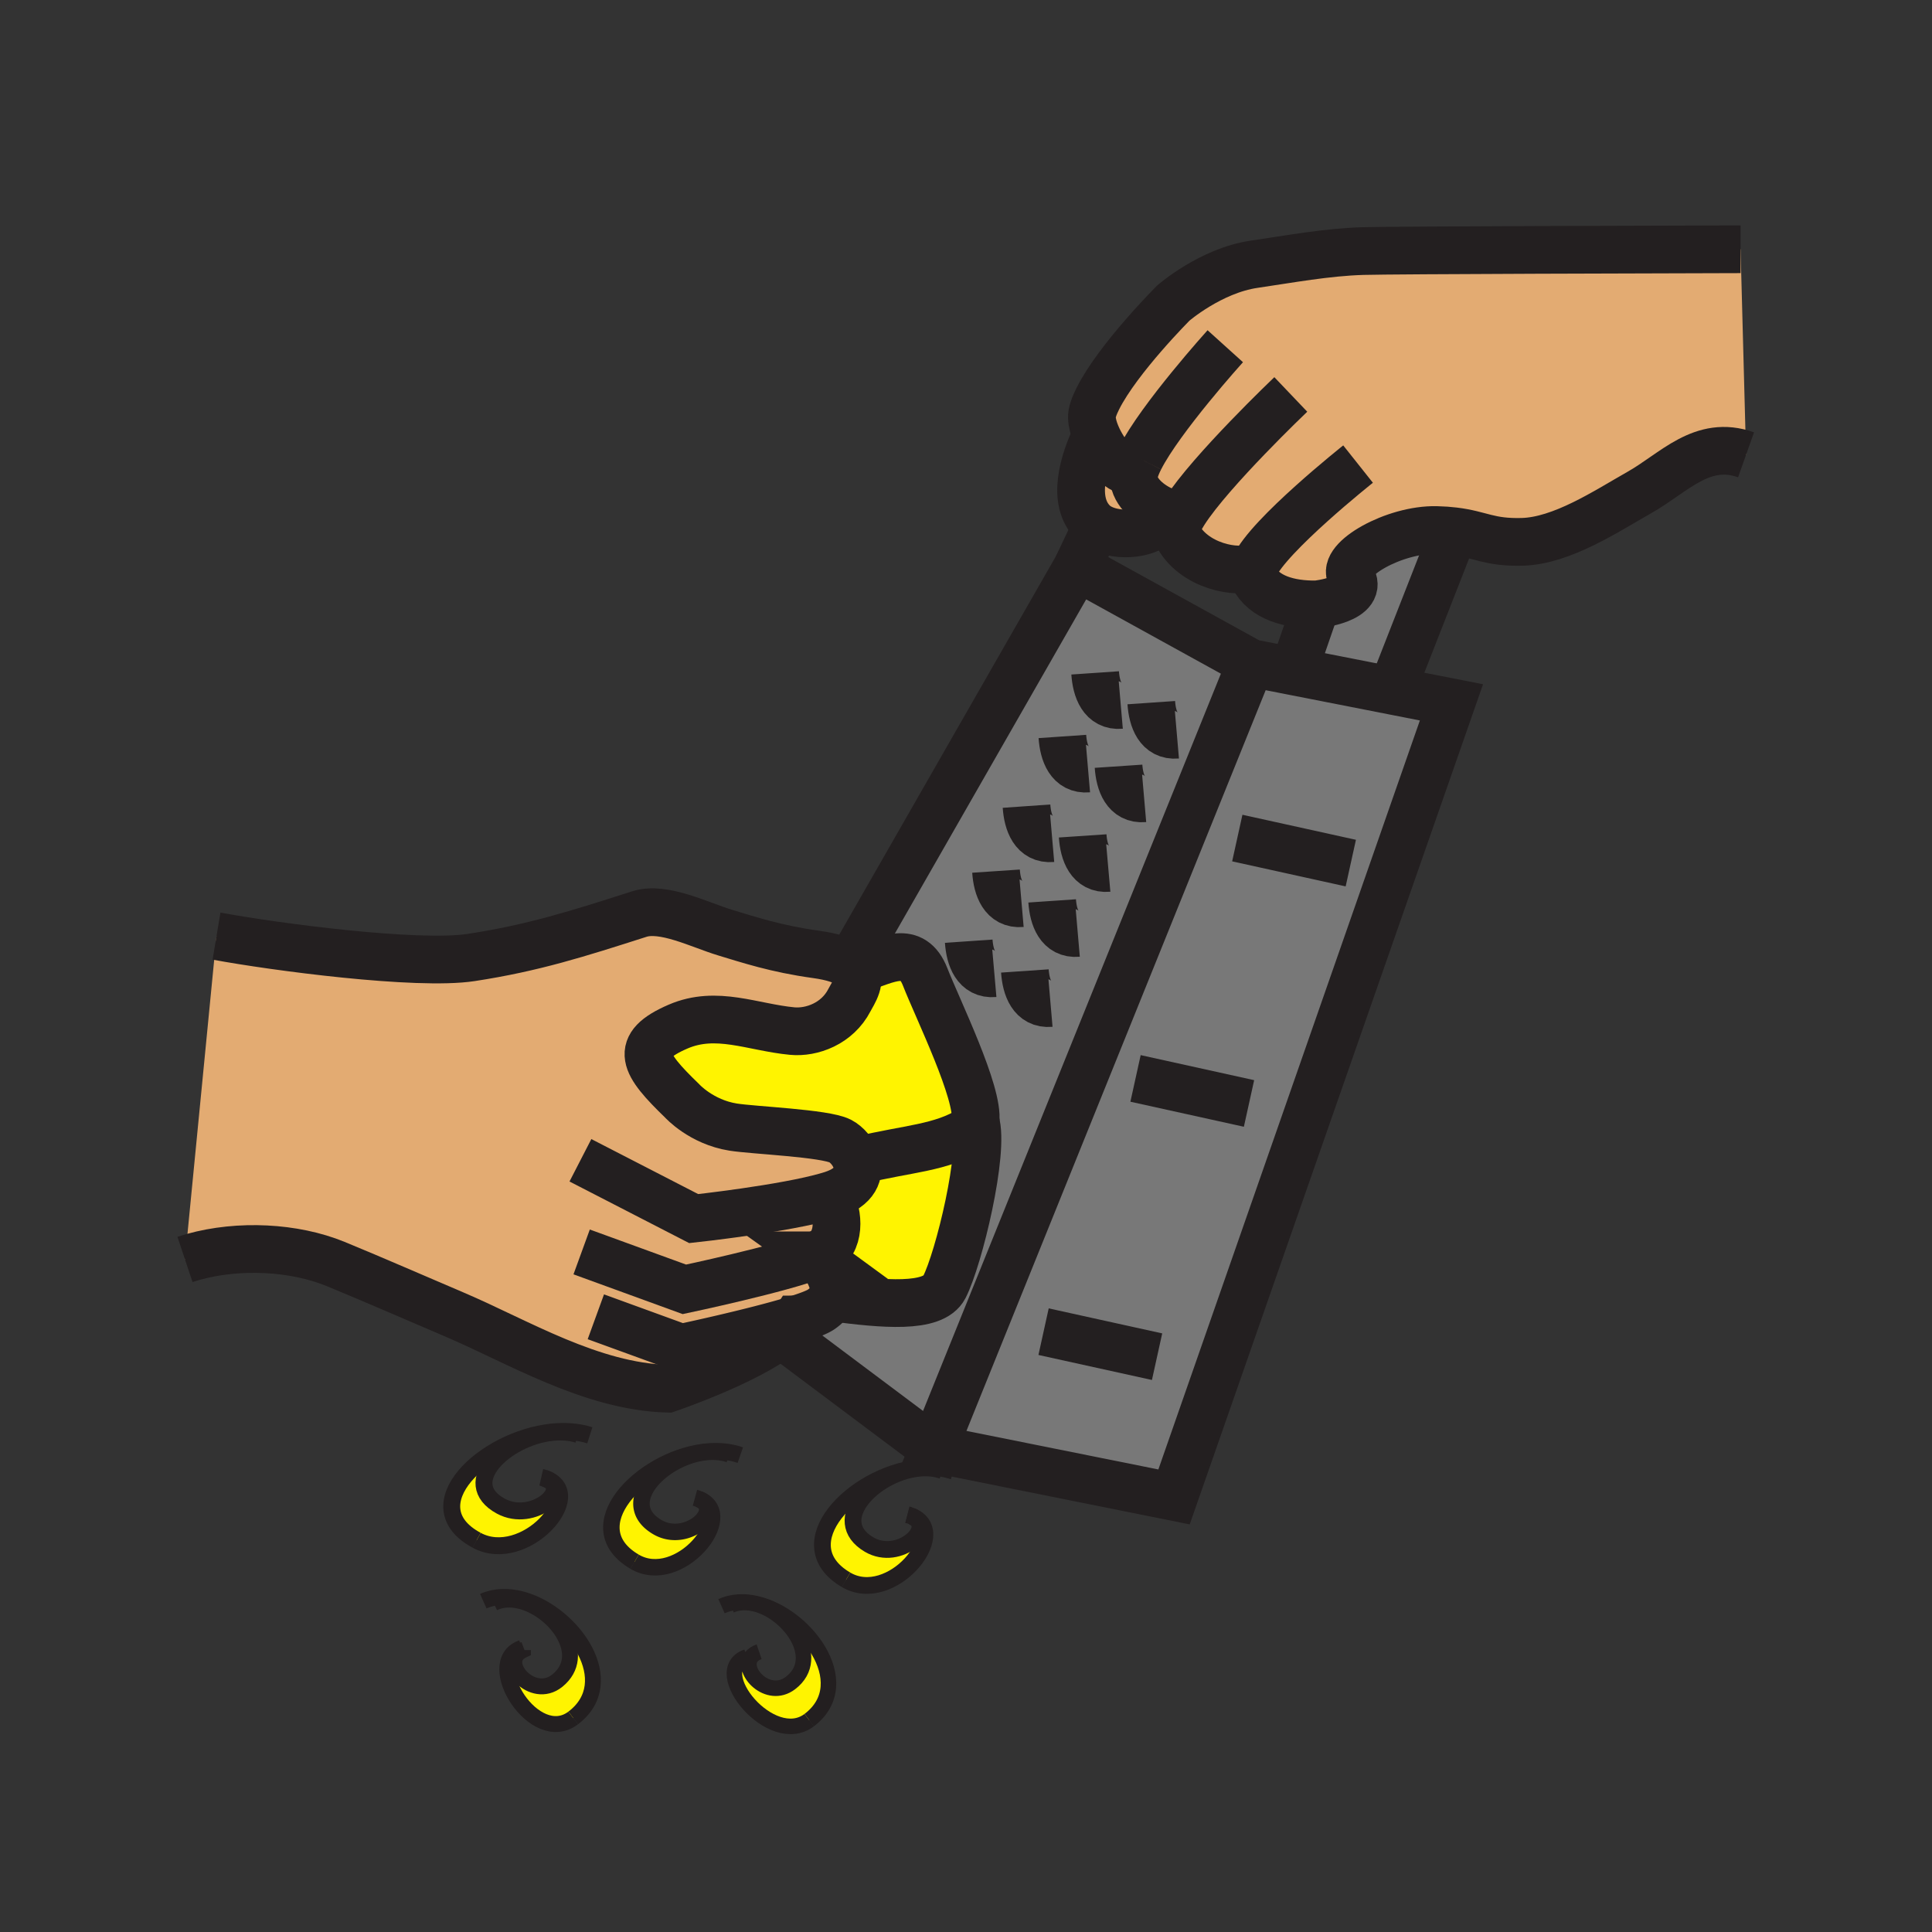 <?xml version="1.0"?><svg xmlns="http://www.w3.org/2000/svg" width="850.394" height="850.394" viewBox="0 0 850.394 850.394" overflow="visible"><rect x="0" y="0" width="850.394" height="850.394" fill="#333333" stroke="none"/><g><path d="M499.58 206.98c-.38 1.28-.58 2.41-.54 3.36.22 6.4 7.229 12.14 13.4 14.6l-2.28 4.72c-5.58 6.19-20.07 6.8-27.38 1.7-.55-.37-1.05-.79-1.511-1.23-9.93-9.6-4.189-27.44 1.271-38.67 3.39 8.13 10.45 16.37 14.35 15.51l2.69.01z" fill="#e3ab72" class="aac-skin-fill"></path><path d="M613.79 300.9l-.63 3.2-43.57-8.55.391-2 9.489-27.51s21.641-2.16 15.21-12.38c-4.58-7.26 18.99-20.79 37.59-20.36 2.971.07 5.511.26 7.75.54l-.02.16-26.21 66.9zM373.91 424.66l100.2-175.01 76.5 42.18-139.69 345.8-67.1-50.27c2.82-2.19 5.08-4.4 6.5-6.58 5.22-1.62 9.28-3.15 11.09-4.391 2.31-1.58 3.89-3.399 4.89-5.29 22.22 2.94 44.41 5.051 49.36-4.56 6.41-12.45 17.85-59.86 13.7-72.98 1.71-12.29-16.65-49.489-22.14-63.55-5.59-14.34-16.7-7.57-28.29-3.859l-3.03.29c-.51-.62-1.17-1.22-1.99-1.78z" fill="#787878"></path><path fill="#787878" d="M638.88 309.15L516.77 658.89l-105.85-21.26 139.69-345.8 18.98 3.72 43.57 8.55z"></path><path d="M403.91 646.32c-19.26 2.26-39.53 22.85-21.36 33.54 13.27 7.8 29.8-7.65 18.76-12.49 17.77 7.21-9.13 39.63-28.92 28-26.71-15.7 3.19-46.01 31.5-49.21l.02.16zM330.58 705.43c23.05 3.431 47.37 35.221 25.61 51.7-16.66 12.63-44.9-21.87-27.43-27.84l1.94.04c-4.71 6.189 7.36 18.96 17.2 11.5 14.8-11.21-1.67-32.811-17.35-35.23-.19-.029-.37-.06-.55-.08l.02-.159c.18.01.36.04.55.069h.01zM312.7 638.83l.01.189c-.3 0-.61.021-.92.04a28.939 28.939 0 0 0-2.49.271c-18.62 2.79-37.54 22.52-19.99 32.83 13.03 7.66 29.3-7.51 18.44-12.26 17.48 7.06-8.99 38.949-28.43 27.51-25.94-15.24 2.45-44.51 29.96-48.26.21-.03.43-.051.64-.08.62-.08 1.24-.141 1.86-.181.31-.029.61-.049.92-.059zM229.28 725.49l.41 1.069c-9.97 5.23 4.67 22.061 15.64 13.181 13.7-11.09-.36-30.41-15.33-34.78-.25-.07-.5-.14-.74-.2l.22-.85h.01c.25.06.51.13.76.2 22.22 6.39 43.03 36.17 22.05 52.069-16.94 12.841-40.13-24.129-23.02-30.689zM242.82 630.51c-20.23 2.26-41.42 22.12-22.34 32.45 14.17 7.66 31.91-7.86 19.2-12.29 19.81 6.57-8.87 38.67-29.89 27.3-28.08-15.17 3.26-44.439 33.01-47.62l.02.16zM429.36 493.56c4.149 13.12-7.291 60.53-13.7 72.98-4.95 9.61-27.14 7.5-49.36 4.56 2.79-5.3-3.06-15.43-7.43-18.55 1.73-.7 3.08-1.35 3.93-1.93 7.78-5.33 6.05-18.43 1.8-24.23.53-.149 1.05-.31 1.54-.47 10.61-3.4 12.44-9.61 10.79-14.93l2.02-.44c20.47-4.99 35.49-5.2 48.59-13.52 1.01-.65 1.59-1.84 1.82-3.47z" fill="#fff400"></path><path d="M376.93 510.99c-1.2-3.891-4.27-7.3-7.11-8.76-6.74-3.471-38.16-4.7-47.14-6.131-14.08-2.25-22.46-11.569-22.46-11.569-16.82-16.29-21.79-24.04-1.69-32.69 16.88-7.26 32.67.34 50.16 2 8.58.82 19.86-3.26 25.2-13.64 1.66-3.2 5.95-9.021 2.01-13.76l3.03-.29c11.59-3.71 22.7-10.48 28.29 3.859 5.49 14.061 23.85 51.26 22.14 63.55-.23 1.631-.811 2.82-1.82 3.471-13.1 8.319-28.12 8.529-48.59 13.52l-2.02.44z" fill="#fff400"></path><path d="M521.35 225.28l-1.08.51c-1.68.83-4.64.43-7.829-.85-6.171-2.46-13.181-8.2-13.4-14.6-.04-.95.16-2.08.54-3.36l-2.69-.01c-3.899.86-10.96-7.38-14.35-15.51-1.13-2.67-1.85-5.34-1.93-7.66-.091-2.07.93-5 2.67-8.45 9.01-17.82 33.21-41.98 33.21-41.98s16.41-14.26 35.49-17.05c15.779-2.31 31.88-5.32 47.85-5.81 13.3-.4 137.75-.72 162.17-.78 2.67-.01 4.14-.01 4.14-.01l2.41 90.47c-19.33-6.86-31.63 7.91-46.899 16.55-14.771 8.38-34.2 21.32-51.67 21.76-14.7.37-18.181-3.24-29.961-4.66-2.239-.28-4.779-.47-7.75-.54-18.6-.43-42.17 13.1-37.59 20.36 6.431 10.22-15.21 12.38-15.21 12.38-11.87.15-23.22-2.88-27.81-12.21-.53-1.09-.32-2.59.49-4.4-7.141 3.5-27.12-.1-34.141-14.36-.84-1.72.33-4.9 2.811-8.94.169-.28.349-.56.529-.85zM364.6 526.39c4.25 5.801 5.98 18.9-1.8 24.23-.85.58-2.2 1.229-3.93 1.93 4.37 3.12 10.22 13.25 7.43 18.55-1 1.891-2.58 3.71-4.89 5.29-1.81 1.24-5.87 2.771-11.09 4.391-1.42 2.18-3.68 4.39-6.5 6.58-16.01 12.399-49.96 23.899-49.96 23.899-33.7-.96-65.87-20.74-93.92-32.689-17.41-7.4-34.75-15.03-52.26-22.23-18.21-7.46-42.54-8.71-62.7-3.07-1.2.33-2.39.69-3.56 1.08L95.3 412.03c.12.02.23.04.35.07 24.87 4.63 87.98 12.99 111.76 9.35 27.32-4.18 46.88-10.43 74.04-19.13 10.62-3.4 26.52 4.79 37.64 8.15 10.33 3.12 22.54 7.2 40.12 9.62 7.36 1.01 11.95 2.63 14.7 4.57.82.56 1.48 1.16 1.99 1.78 3.94 4.739-.35 10.56-2.01 13.76-5.34 10.38-16.62 14.46-25.2 13.64-17.49-1.66-33.28-9.26-50.16-2-20.1 8.65-15.13 16.4 1.69 32.69 0 0 8.38 9.319 22.46 11.569 8.98 1.431 40.4 2.66 47.14 6.131 2.84 1.46 5.91 4.869 7.11 8.76 1.65 5.319-.18 11.529-10.79 14.93-.49.16-1.01.32-1.54.47z" fill="#e3ab72" class="aac-skin-fill"></path><g fill="none" stroke="#231f20"><path d="M501.71 201.89c-.95 1.87-1.67 3.58-2.13 5.09-.38 1.28-.58 2.41-.54 3.36.22 6.4 7.229 12.14 13.4 14.6 3.189 1.28 6.149 1.68 7.829.85M539.32 152.39s-28.601 31.68-37.61 49.5" stroke-width="21"></path><path d="M766.14 109.72s-1.47 0-4.14.01c-24.42.06-148.87.38-162.17.78-15.97.49-32.07 3.5-47.85 5.81-19.08 2.79-35.49 17.05-35.49 17.05s-24.2 24.16-33.21 41.98c-1.74 3.45-2.761 6.38-2.67 8.45.08 2.32.8 4.99 1.93 7.66 3.39 8.13 10.45 16.37 14.35 15.51.19-.04.37-.11.551-.19" stroke-width="21"></path><path d="M568.16 173.62s-35.26 33.59-46.811 51.66c-.18.29-.359.57-.529.85-2.48 4.04-3.65 7.22-2.811 8.94 7.021 14.26 27 17.86 34.141 14.36" stroke-width="21"></path><path d="M597.77 204.27s-39.56 31.42-45.619 45.16c-.811 1.81-1.021 3.31-.49 4.4 4.59 9.33 15.939 12.36 27.81 12.21 0 0 21.641-2.16 15.21-12.38-4.58-7.26 18.99-20.79 37.59-20.36 2.971.07 5.511.26 7.75.54 11.78 1.42 15.261 5.03 29.961 4.66 17.47-.44 36.899-13.38 51.67-21.76 15.27-8.64 27.569-23.41 46.899-16.55M95.3 412.03c.12.02.23.04.35.07 24.87 4.63 87.98 12.99 111.76 9.35 27.32-4.18 46.88-10.43 74.04-19.13 10.62-3.4 26.52 4.79 37.64 8.15 10.33 3.12 22.54 7.2 40.12 9.62 7.36 1.01 11.95 2.63 14.7 4.57.82.56 1.48 1.16 1.99 1.78 3.94 4.739-.35 10.56-2.01 13.76-5.34 10.38-16.62 14.46-25.2 13.64-17.49-1.66-33.28-9.26-50.16-2-20.1 8.65-15.13 16.4 1.69 32.69 0 0 8.38 9.319 22.46 11.569 8.98 1.431 40.4 2.66 47.14 6.131 2.84 1.46 5.91 4.869 7.11 8.76 1.65 5.319-.18 11.529-10.79 14.93-.49.16-1.01.32-1.54.47-19.09 5.641-59.26 9.99-59.26 9.99l-49.86-25.67" stroke-width="21"></path><path d="M256.02 551.05l45.23 16.47s42.82-9.069 57.62-14.97c1.73-.7 3.08-1.35 3.93-1.93 7.78-5.33 6.05-18.43 1.8-24.23-.79-1.08-1.68-1.909-2.6-2.39" stroke-width="21"></path><path d="M262.27 579.6l37.58 13.681s32.28-6.84 50.47-12.5c5.22-1.62 9.28-3.15 11.09-4.391 2.31-1.58 3.89-3.399 4.89-5.29 2.79-5.3-3.06-15.43-7.43-18.55a7.41 7.41 0 0 0-.87-.55" stroke-width="21"></path><path d="M81.42 554.35c1.17-.39 2.36-.75 3.56-1.08 20.16-5.64 44.49-4.39 62.7 3.07 17.51 7.2 34.85 14.83 52.26 22.23 28.05 11.949 60.22 31.729 93.92 32.689 0 0 33.95-11.5 49.96-23.899 2.82-2.19 5.08-4.4 6.5-6.58.01 0 .01-.011.01-.011M372 428l1.91-3.34 100.2-175.01 76.5 42.18 18.98 3.72 43.57 8.55 25.72 5.05-122.11 349.74-105.85-21.26 139.69-345.8" stroke-width="21"></path><path stroke-width="21" d="M342 586l1.82 1.36 67.1 50.27M483.43 189.68c-.29.57-.59 1.17-.89 1.78-5.46 11.23-11.2 29.07-1.271 38.67.461.44.961.86 1.511 1.23 7.31 5.1 21.8 4.49 27.38-1.7M569.98 293.55l9.49-27.51M613.79 300.9L640 234M378.93 426.15c11.59-3.71 22.7-10.48 28.29 3.859 5.49 14.061 23.85 51.26 22.14 63.55-.23 1.631-.811 2.82-1.82 3.471-13.1 8.319-28.12 8.529-48.59 13.52"></path><path d="M366.3 571.1c22.22 2.94 44.41 5.051 49.36-4.56 6.41-12.45 17.85-59.86 13.7-72.98 0-.01-.011-.029-.011-.04M426.4 414.28c.5 7.27 3.17 14.82 11.27 14.11M451.11 427.38c.5 7.28 3.18 14.82 11.279 14.12M438.41 383.44c.49 7.27 3.17 14.82 11.26 14.12M463.12 396.54c.5 7.28 3.17 14.82 11.27 14.12M451.83 354.84c.51 7.27 3.18 14.81 11.29 14.11M476.55 367.93c.49 7.28 3.181 14.83 11.271 14.12M467.62 324.17c.5 7.27 3.18 14.82 11.28 14.12M492.34 337.27c.49 7.28 3.18 14.82 11.271 14.12M482.04 296.18c.5 7.28 3.18 14.82 11.28 14.12M506.75 309.28c.5 7.28 3.18 14.82 11.28 14.12M544.61 368.88l49.96 11.02M499.82 474.68l49.95 11.02M459.34 586.15l49.96 11.01M474.11 249.65l8.67-18.29.58-1.23" stroke-width="21"></path><path d="M217.25 705.58c3.66-1.78 7.85-1.89 12.01-.82.24.061.49.13.74.2 14.97 4.37 29.03 23.69 15.33 34.78-10.97 8.88-25.61-7.95-15.64-13.181.15-.09.31-.159.48-.239v-.011c.19-.079.4-.17.61-.25" stroke-width="7"></path><path d="M252.3 756.18c-16.94 12.84-40.13-24.13-23.02-30.689.14-.061.28-.11.42-.16" stroke-width="7"></path><path d="M212.73 704.78c5.18-2.32 11-2.4 16.75-.87h.01c.25.06.51.13.76.2 22.22 6.39 43.03 36.17 22.05 52.069" stroke-width="7"></path><path d="M321.59 706.64c2.46-1.1 5.13-1.439 7.86-1.18l.55.06c.18.021.36.051.55.08 15.68 2.42 32.15 24.021 17.35 35.23-9.84 7.46-21.91-5.311-17.2-11.5.73-.95 1.85-1.75 3.44-2.29M356.19 757.13c-16.66 12.63-44.9-21.87-27.43-27.84" stroke-width="6.83"></path><path d="M317.58 706.98c3.72-1.66 7.77-2.15 11.89-1.7.19.02.37.04.55.08.18.01.36.04.55.069h.01c23.05 3.431 47.37 35.221 25.61 51.7" stroke-width="6.83"></path><path d="M400.25 666.97c-.26-.08-.53-.16-.82-.239M414.82 647.32c-3.2-1.11-6.7-1.41-10.25-1.07-.22.02-.44.04-.66.07-19.26 2.26-39.53 22.85-21.36 33.54 13.27 7.8 29.8-7.65 18.76-12.49" stroke-width="7.378"></path><path d="M372.39 695.37c19.79 11.63 46.69-20.79 28.92-28-.17-.08-.35-.14-.53-.21-.17-.07-.35-.13-.53-.19-.26-.09-.54-.17-.82-.239" stroke-width="7.378"></path><path d="M419.73 647.64c-4.74-1.649-9.92-2.08-15.17-1.56-.22.02-.45.05-.67.08-28.31 3.2-58.21 33.51-31.5 49.21" stroke-width="7.378"></path><path d="M321.03 640.18c-2.61-.91-5.44-1.26-8.32-1.16-.3 0-.61.021-.92.04a28.939 28.939 0 0 0-2.49.271c-18.62 2.79-37.54 22.52-19.99 32.83 13.03 7.66 29.3-7.51 18.44-12.26" stroke-width="7.253"></path><path d="M279.32 687.41c19.44 11.439 45.91-20.45 28.43-27.51-.17-.08-.34-.15-.52-.21-.16-.07-.32-.131-.49-.181-.27-.09-.55-.17-.84-.25" stroke-width="7.253"></path><path d="M325.86 640.49c-4.12-1.431-8.6-1.931-13.16-1.66-.31.01-.61.03-.92.06-.62.04-1.24.101-1.86.181-.21.029-.43.05-.64.08-27.51 3.75-55.9 33.02-29.96 48.26" stroke-width="7.253"></path><path d="M254.45 631.46c-3.62-1.16-7.61-1.4-11.63-.95-20.23 2.26-41.42 22.12-22.34 32.45 14.17 7.66 31.91-7.86 19.2-12.29" stroke-width="7.449"></path><path d="M209.79 677.97c21.02 11.37 49.7-20.729 29.89-27.3-.22-.08-.44-.15-.67-.21-.25-.08-.5-.15-.76-.21" stroke-width="7.449"></path><path d="M259.62 631.77c-5.24-1.67-11-2.05-16.82-1.42-29.75 3.181-61.09 32.45-33.01 47.62" stroke-width="7.449"></path></g></g><path fill="none" d="M0 0h850.394v850.394H0z"></path></svg>